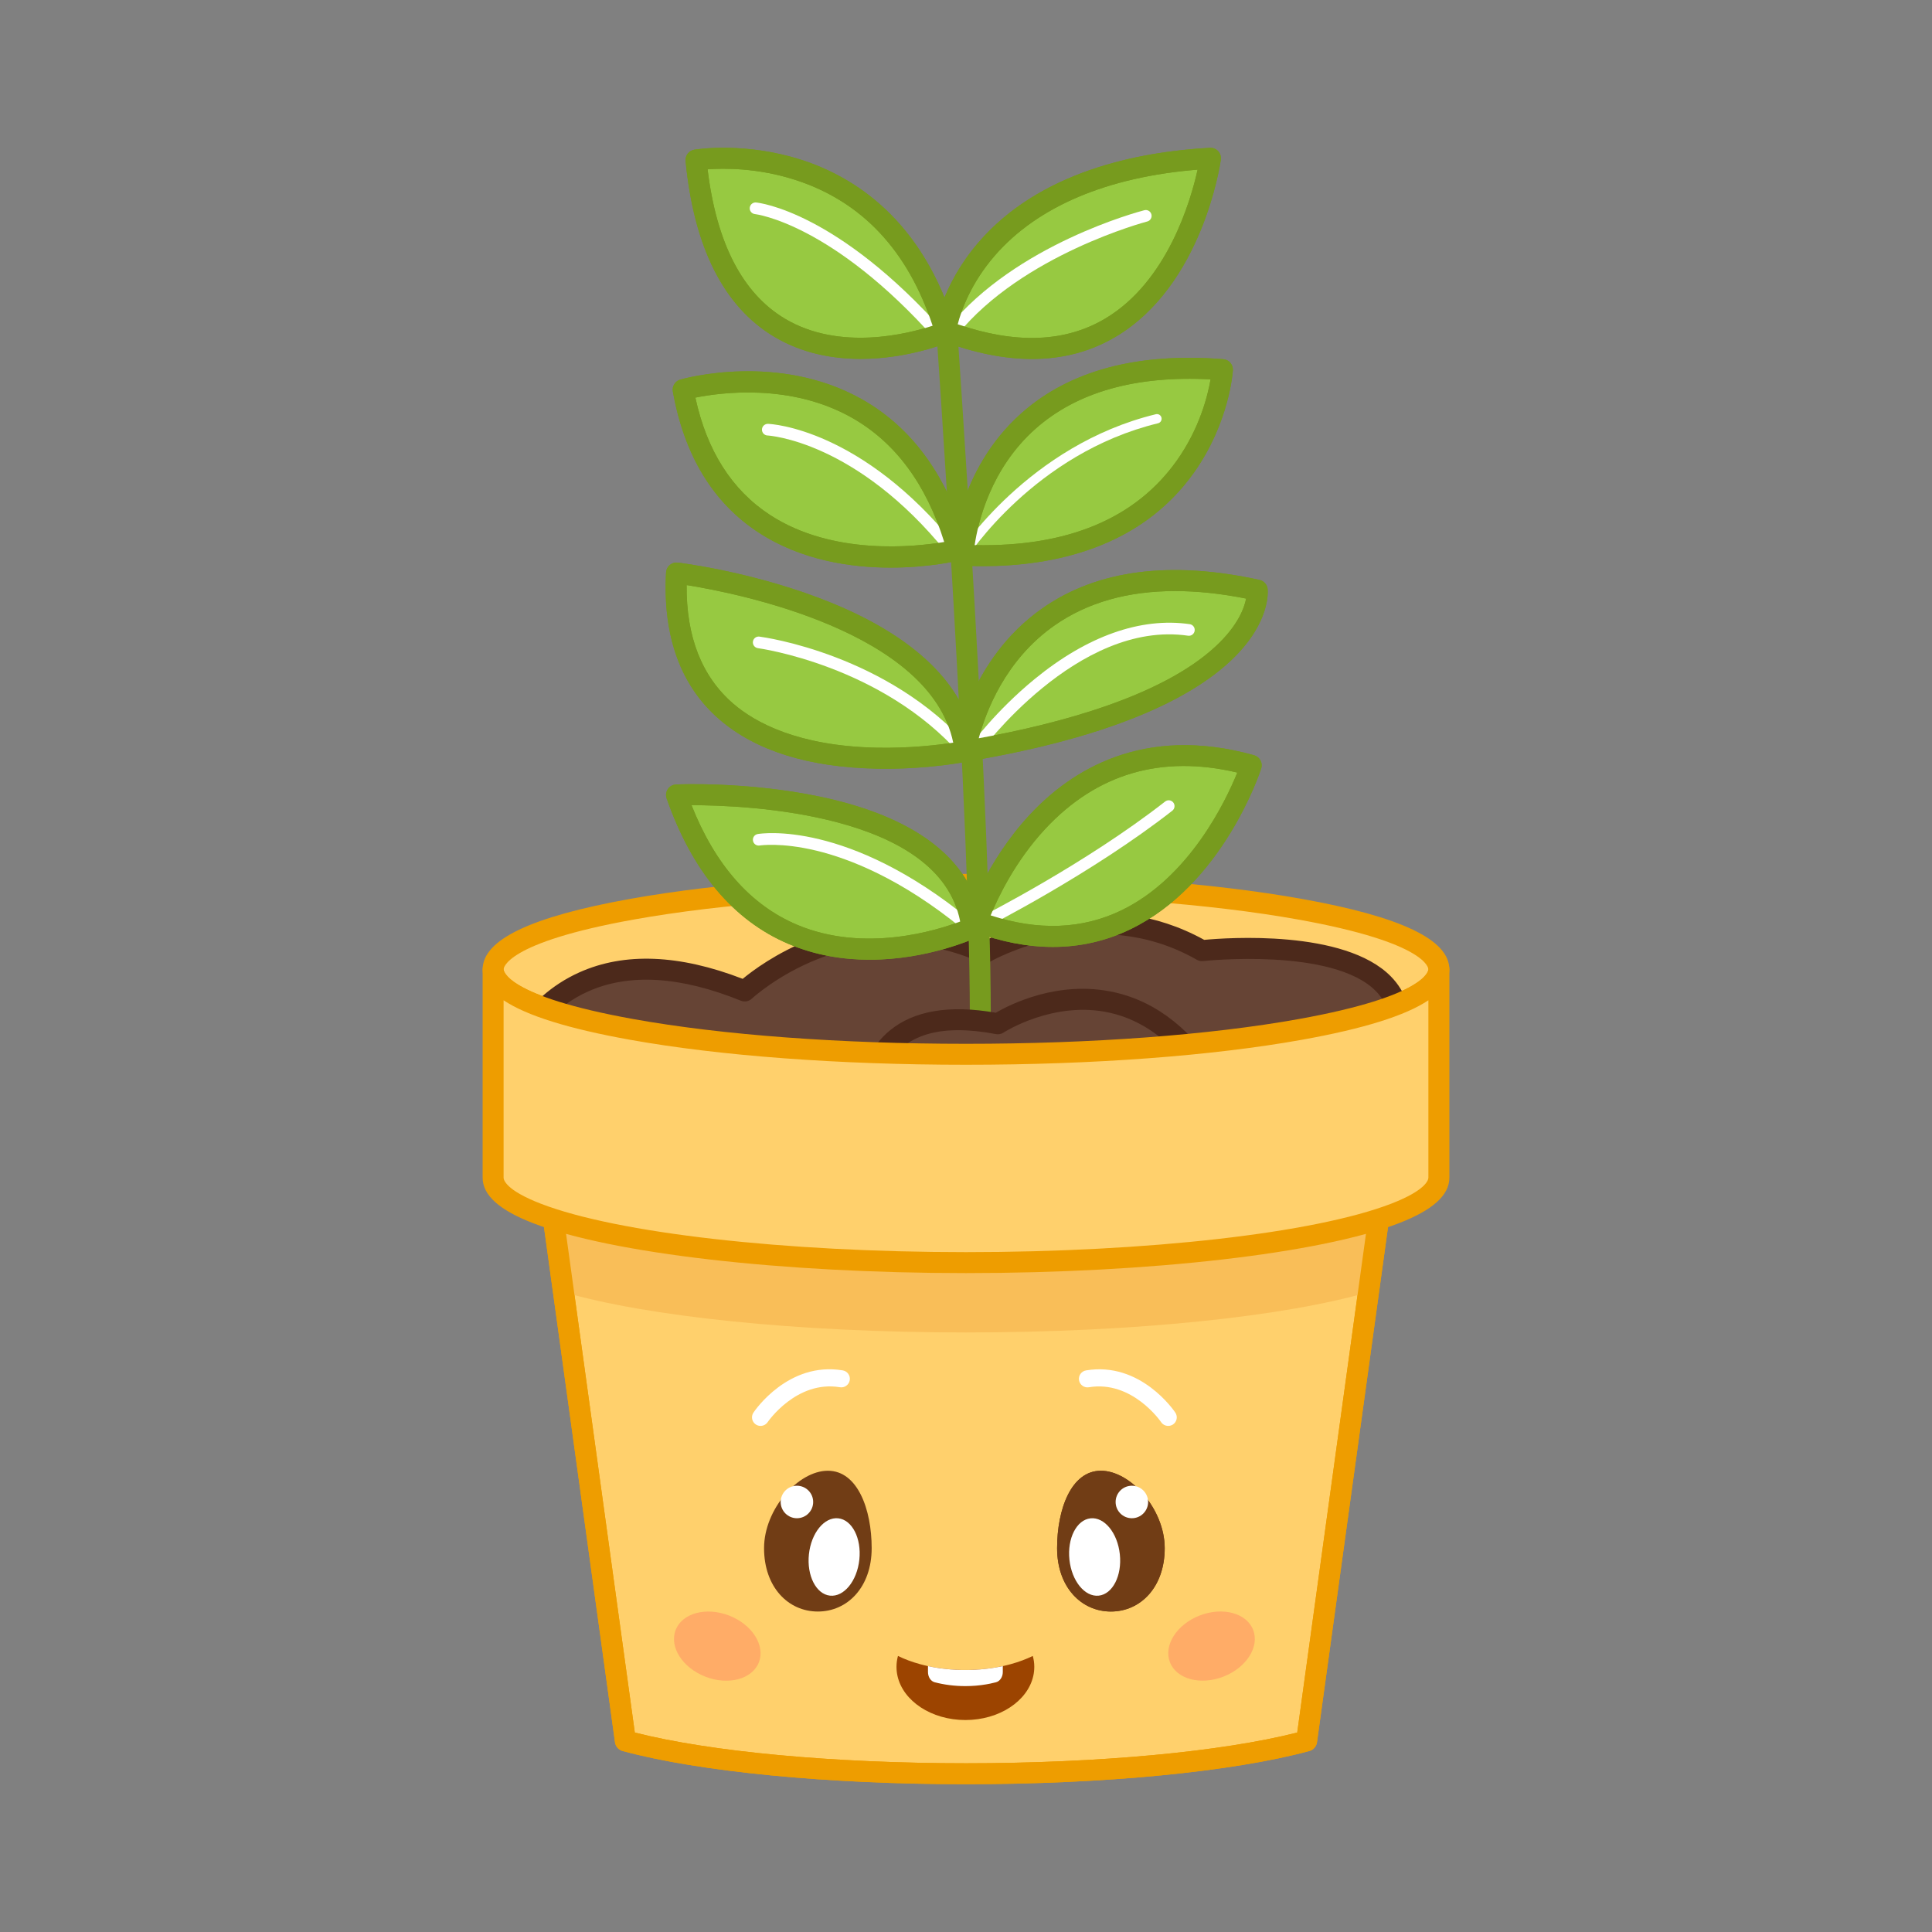 <svg width="1000" height="1000" viewBox="0 0 1000 1000" fill="none" xmlns="http://www.w3.org/2000/svg">
<rect x="0" y="0" width="1000" height="1000" fill="#808080" stroke="none"/>
<path d="M724.39 552.32L713.6 630.6L708.33 668.79L676.31 901.09C638.43 911.34 573.6 918.09 500 918.09C426.4 918.09 361.57 911.34 323.69 901.09L291.67 668.79L286.4 630.6L275.61 552.32H724.39Z" fill="#FFD06C"/>
<path d="M500 923.51C428.5 923.51 362.06 917.09 322.28 906.32C320.18 905.75 318.62 903.98 318.32 901.82L270.24 553.05C270.03 551.5 270.49 549.93 271.52 548.74C272.55 547.55 274.04 546.88 275.61 546.88H724.38C725.95 546.88 727.44 547.56 728.47 548.74C729.5 549.92 729.97 551.49 729.75 553.05L681.67 901.82C681.37 903.98 679.81 905.75 677.71 906.32C637.95 917.09 571.51 923.51 500 923.51ZM328.58 896.76C367.84 906.74 431.46 912.66 500.01 912.66C568.56 912.66 632.18 906.74 671.44 896.76L718.17 557.75H281.84L328.58 896.76Z" fill="#EE9D00"/>
<path d="M500 545.7C635.177 545.7 744.76 526.014 744.76 501.73C744.76 477.446 635.177 457.76 500 457.76C364.823 457.76 255.24 477.446 255.24 501.73C255.24 526.014 364.823 545.7 500 545.7Z" fill="#FFD06C"/>
<path d="M500 551.12C434.31 551.12 372.5 546.52 325.97 538.16C274.73 528.95 249.82 517.04 249.82 501.73C249.82 486.42 274.73 474.5 325.97 465.3C372.5 456.94 434.31 452.34 500 452.34C565.69 452.34 627.51 456.94 674.03 465.3C725.27 474.5 750.18 486.42 750.18 501.73C750.18 517.04 725.27 528.95 674.03 538.16C627.5 546.52 565.69 551.12 500 551.12ZM500 463.19C434.92 463.19 373.8 467.73 327.88 475.98C261.42 487.92 260.66 501.18 260.66 501.73C260.66 502.29 261.42 515.54 327.88 527.48C373.8 535.73 434.93 540.27 500 540.27C565.07 540.27 626.19 535.73 672.11 527.48C738.57 515.54 739.33 502.29 739.33 501.73C739.33 501.17 738.57 487.91 672.11 475.98C626.2 467.73 565.08 463.19 500 463.19Z" fill="#EE9D00"/>
<path d="M286.41 630.6C329.26 643.79 409.96 653.53 500.01 653.53C590.06 653.53 670.76 643.79 713.61 630.6L708.34 668.79C665.22 681.33 588.05 689.67 500.01 689.67C411.97 689.67 334.81 681.33 291.68 668.79L286.41 630.6Z" fill="#F9BE58"/>
<path d="M264.8 546.959C264.8 546.959 290.57 474.469 385.47 512.909C385.47 512.909 439.36 462.109 509.66 493.139C509.66 493.139 565.9 459.909 622.13 492.039C622.13 492.039 731.09 479.959 724.06 534.869C717.03 589.789 264.8 546.959 264.8 546.959Z" fill="#664435"/>
<path d="M565.48 568.29C543.06 568.29 518.42 567.84 491.62 566.93C378.82 563.12 265.43 552.46 264.3 552.36C262.64 552.2 261.14 551.29 260.24 549.87C259.34 548.46 259.14 546.71 259.7 545.14C260.11 543.98 270.11 516.67 299.85 503.31C323.15 492.84 351.59 493.97 384.42 506.65C389.53 502.42 401.76 493.26 419.22 486.34C440.03 478.09 472.39 471.67 509.38 487.11C521.11 480.96 571.6 457.93 623.3 486.47C634.74 485.4 695.87 480.96 719.89 505.38C727.77 513.4 730.99 523.55 729.45 535.56C727.42 551.4 702.11 560.86 649.8 565.33C626.79 567.3 598.57 568.29 565.48 568.29ZM273.07 542.26C300.52 544.71 396.5 552.87 492.02 556.09C557.95 558.31 610.73 557.79 648.89 554.53C711.92 549.14 718.24 537.6 718.68 534.19C719.79 525.53 717.65 518.59 712.15 513C689.86 490.32 623.4 497.37 622.73 497.44C621.58 497.57 620.44 497.33 619.44 496.76C566.56 466.54 512.96 497.5 512.42 497.82C510.91 498.71 509.07 498.82 507.47 498.11C479.83 485.91 451.6 485.29 423.58 496.29C402.43 504.59 389.32 516.75 389.19 516.87C387.65 518.32 385.4 518.74 383.44 517.95C352.23 505.31 325.66 503.69 304.45 513.15C287.23 520.81 277.56 534.26 273.07 542.26Z" fill="#4C291B"/>
<path d="M500 923.51C428.5 923.51 362.06 917.09 322.28 906.32C320.18 905.75 318.62 903.98 318.32 901.82L270.24 553.05C270.03 551.5 270.49 549.93 271.52 548.74C272.55 547.55 274.04 546.88 275.61 546.88H724.38C725.95 546.88 727.44 547.56 728.47 548.74C729.5 549.92 729.97 551.49 729.75 553.05L681.67 901.82C681.37 903.98 679.81 905.75 677.71 906.32C637.95 917.09 571.51 923.51 500 923.51ZM328.58 896.76C367.84 906.74 431.46 912.66 500.01 912.66C568.56 912.66 632.18 906.74 671.44 896.76L718.17 557.75H281.84L328.58 896.76Z" fill="#EE9D00"/>
<path d="M360.27 82.82C360.27 82.82 458.17 66.62 489.45 171.93C489.45 171.93 373.62 220.63 360.27 82.82Z" fill="#97C941"/>
<path d="M445.44 185.76C431.13 185.76 415.29 182.97 400.72 174.28C374.63 158.71 359.2 128.11 354.86 83.35C354.59 80.51 356.56 77.94 359.38 77.48C360.43 77.31 385.49 73.32 414.78 82.73C441.92 91.44 477.81 113.73 494.64 170.4C495.43 173.05 494.09 175.87 491.54 176.95C490.24 177.49 470.11 185.76 445.44 185.76ZM366.25 87.64C370.87 125.82 384.31 151.81 406.23 164.93C434.64 181.92 470.19 172.73 482.72 168.6C469.87 129.52 445.92 104.12 411.47 93.06C392.09 86.83 374.57 87.03 366.25 87.64Z" fill="#779B1E"/>
<path d="M507.36 540.42C507.34 540.42 507.32 540.42 507.3 540.42C504.3 540.39 501.9 537.93 501.93 534.93C503.07 432.35 484.22 164.84 484.03 162.15C483.82 159.16 486.07 156.57 489.06 156.36C492.02 156.13 494.64 158.4 494.85 161.39C495.04 164.08 513.93 432.04 512.78 535.06C512.75 538.03 510.33 540.42 507.36 540.42Z" fill="#779B1E"/>
<path d="M499.59 388.85C499.59 388.85 343.57 420.59 350.17 296.58C350.17 296.58 491.12 313.53 499.59 388.85Z" fill="#97C941"/>
<path d="M458.35 397.91C456.84 397.91 455.3 397.9 453.74 397.86C418.54 397.15 391.19 388.59 372.43 372.42C352.3 355.06 342.98 329.44 344.75 296.29C344.83 294.79 345.53 293.39 346.68 292.43C347.83 291.46 349.32 291.02 350.82 291.2C352.29 291.38 387.13 295.67 423.62 309.4C473.15 328.03 501.28 355.29 504.99 388.25C505.3 391.04 503.43 393.61 500.68 394.17C499.87 394.33 481.96 397.91 458.35 397.91ZM355.4 302.83C355.15 329.54 363.25 350.16 379.5 364.19C391.01 374.13 413.24 386.15 453.72 387.01C471 387.37 485.91 385.55 493.39 384.4C481.46 326.59 380.95 306.92 355.4 302.83Z" fill="#779B1E"/>
<path d="M505.72 477.09C505.72 477.09 541.6 366.5 647.64 396.15C647.64 396.14 608.79 515.49 505.72 477.09Z" fill="#97C941"/>
<path d="M544.96 490.13C531.81 490.13 518.07 487.48 503.82 482.17C501.1 481.16 499.66 478.18 500.55 475.41C500.93 474.24 510.15 446.34 532.93 421.8C554.24 398.85 591.68 374.86 649.09 390.91C650.51 391.31 651.71 392.27 652.41 393.57C653.11 394.87 653.24 396.41 652.79 397.81C651.99 400.26 632.74 457.98 585.11 480.97C572.48 487.08 559.06 490.13 544.96 490.13ZM512.76 473.8C537.4 481.84 560.11 480.99 580.35 471.23C615.71 454.19 634.55 414.4 640.43 399.88C601.19 390.59 567.8 400.35 541.12 428.93C525.34 445.84 516.37 464.96 512.76 473.8Z" fill="#779B1E"/>
<path d="M502.99 480.38C502.99 480.38 392.16 531.73 350.17 411.45C350.17 411.45 494.52 405.05 502.99 480.38Z" fill="#97C941"/>
<path d="M450.15 496.75C436.92 496.75 422.49 494.64 408.26 488.62C379.53 476.46 358.27 451.1 345.05 413.25C344.48 411.63 344.72 409.84 345.68 408.42C346.64 407 348.22 406.12 349.93 406.04C351.43 405.97 387.13 404.5 424.52 412.37C475.63 423.13 504.63 446.44 508.38 479.78C508.64 482.1 507.39 484.33 505.27 485.31C503.85 485.96 480.07 496.75 450.15 496.75ZM357.93 416.76C370.15 447.63 388.45 468.41 412.41 478.59C447.42 493.45 485.19 481.47 496.99 476.98C486.17 420.84 386.38 416.77 357.93 416.76Z" fill="#779B1E"/>
<path d="M499.59 388.85C499.59 388.85 515.26 275.79 650.73 305.48C650.73 305.48 657.1 362.51 499.59 388.85Z" fill="#97C941"/>
<path d="M499.59 394.27C498.19 394.27 496.83 393.73 495.81 392.73C494.57 391.53 493.98 389.81 494.22 388.09C494.48 386.21 501.05 341.68 539.75 314.71C568.09 294.96 605.82 290.06 651.89 300.16C654.16 300.66 655.86 302.55 656.12 304.86C656.4 307.4 661.21 367.31 500.48 394.18C500.19 394.25 499.89 394.27 499.59 394.27ZM608.2 305.93C583.7 305.93 562.86 311.84 545.95 323.63C520.08 341.66 510.07 369.04 506.6 382.13C548.83 374.5 601.61 360.25 629.23 334.55C640.74 323.85 644.05 314.72 644.99 309.82C631.94 307.22 619.67 305.93 608.2 305.93Z" fill="#779B1E"/>
<path d="M504.44 391.03C503.83 391.03 503.21 390.84 502.68 390.46C501.33 389.49 501.03 387.6 502.01 386.25C502.54 385.52 515.25 368.07 535.58 351.44C562.75 329.2 590.48 319.39 615.8 323.07C617.45 323.31 618.59 324.84 618.35 326.49C618.11 328.14 616.58 329.29 614.93 329.04C557.67 320.7 507.4 389.1 506.9 389.79C506.3 390.6 505.38 391.03 504.44 391.03Z" fill="white"/>
<path d="M509.44 480.1C508.34 480.1 507.28 479.49 506.75 478.44C506 476.95 506.6 475.14 508.08 474.39C508.61 474.12 561.74 447.18 603.07 414.87C604.38 413.84 606.28 414.08 607.3 415.39C608.33 416.7 608.09 418.59 606.78 419.62C564.97 452.3 511.33 479.5 510.79 479.77C510.36 479.99 509.89 480.1 509.44 480.1Z" fill="white"/>
<path d="M499.95 481.32C499.28 481.32 498.61 481.1 498.05 480.64C466.3 454.69 439.47 444.38 422.55 440.3C404.27 435.89 393.32 437.61 393.21 437.63C391.57 437.9 390.02 436.8 389.74 435.16C389.46 433.52 390.56 431.97 392.2 431.69C394.07 431.37 438.83 424.46 501.86 475.98C503.15 477.03 503.34 478.93 502.29 480.22C501.69 480.94 500.82 481.32 499.95 481.32Z" fill="white"/>
<path d="M499.59 391.86C498.75 391.86 497.92 391.51 497.32 390.83C456.55 344.36 392.95 335.57 392.31 335.49C390.66 335.27 389.5 333.76 389.71 332.11C389.92 330.46 391.42 329.29 393.09 329.51C395.78 329.86 459.59 338.7 501.84 386.85C502.94 388.1 502.81 390.01 501.56 391.1C501 391.62 500.29 391.86 499.59 391.86Z" fill="white"/>
<path d="M498.45 287.39C498.45 287.39 502.77 181.06 632.72 191.34C632.72 191.34 626.27 293.23 498.45 287.39Z" fill="#97C941"/>
<path d="M508.41 293.04C504.92 293.04 501.51 292.96 498.2 292.8C495.22 292.66 492.91 290.14 493.03 287.16C493.1 285.4 495.17 243.61 528.77 213.81C553.6 191.79 588.72 182.41 633.15 185.92C636.1 186.15 638.32 188.71 638.14 191.67C638.07 192.77 636.22 218.98 617.94 244.68C590.12 283.83 544.84 293.04 508.41 293.04ZM504.48 282.16C552.53 283.15 587.74 268.45 609.1 238.41C620.92 221.78 625.14 204.77 626.59 196.37C588 194.29 557.56 202.85 536.08 221.84C512.67 242.53 506.21 270.5 504.48 282.16Z" fill="#779B1E"/>
<path d="M353.6 201.7C353.6 201.7 464.08 169.91 495.6 284.71C495.61 284.71 373.74 314.62 353.6 201.7Z" fill="#97C941"/>
<path d="M461 293.79C440.66 293.79 414.94 290.14 392.73 275.68C369.13 260.33 354.17 235.76 348.27 202.65C347.78 199.92 349.44 197.25 352.11 196.48C354.16 195.89 402.74 182.33 445.96 206.58C472.49 221.47 490.96 247.27 500.85 283.27C501.24 284.68 501.04 286.19 500.3 287.45C499.56 288.71 498.34 289.62 496.92 289.97C495.69 290.28 480.93 293.79 461 293.79ZM359.93 205.8C365.84 233.25 378.82 253.68 398.58 266.55C431.09 287.74 473.65 283.08 488.72 280.53C479.34 250.4 463.21 228.74 440.72 216.09C408.98 198.24 372.79 203.2 359.93 205.8Z" fill="#779B1E"/>
<path d="M498.45 289.8C498.01 289.8 497.56 289.68 497.16 289.42C496.04 288.71 495.7 287.22 496.42 286.09C496.77 285.54 532.43 230.38 598.27 214.4C599.56 214.08 600.87 214.88 601.18 216.17C601.49 217.46 600.7 218.77 599.41 219.08C535.43 234.61 500.83 288.13 500.49 288.67C500.03 289.4 499.25 289.8 498.45 289.8Z" fill="white"/>
<path d="M492.49 287.4C491.61 287.4 490.74 287.02 490.14 286.28C443.16 228.05 397.72 225.43 397.27 225.41C395.61 225.34 394.32 223.93 394.39 222.27C394.46 220.61 395.87 219.35 397.52 219.38C399.48 219.46 446 221.95 494.84 282.48C495.89 283.78 495.68 285.67 494.39 286.72C493.82 287.18 493.15 287.4 492.49 287.4Z" fill="white"/>
<path d="M489.45 171.35C489.45 171.35 499.59 88.87 626.53 81.93C626.53 81.93 607.63 215.74 489.45 171.35Z" fill="#97C941"/>
<path d="M534.13 185.8C519.75 185.8 504.19 182.68 487.54 176.42C485.19 175.54 483.76 173.17 484.06 170.68C484.17 169.77 487.02 148.18 506.26 125.71C537.93 88.74 588.98 78.55 626.23 76.51C627.87 76.41 629.43 77.06 630.52 78.26C631.62 79.46 632.12 81.08 631.9 82.69C631.53 85.33 622.24 147.74 577.5 174.29C564.57 181.97 550.06 185.8 534.13 185.8ZM495.72 167.84C525.69 178.17 551.33 177.2 571.96 164.96C604.21 145.82 616.29 104.05 619.88 87.81C573.19 91.56 537 106.86 514.95 132.26C502.36 146.76 497.46 161.01 495.72 167.84Z" fill="#779B1E"/>
<path d="M493.17 174.41C492.5 174.41 491.83 174.19 491.28 173.74C489.99 172.69 489.79 170.8 490.83 169.5C525.71 126.42 589.6 109.51 592.3 108.81C593.91 108.39 595.55 109.36 595.97 110.97C596.39 112.58 595.42 114.23 593.81 114.64C593.17 114.81 529.13 131.78 495.51 173.29C494.92 174.03 494.05 174.41 493.17 174.41Z" fill="white"/>
<path d="M486.59 176.91C485.76 176.91 484.93 176.57 484.34 175.9C430.71 115.58 391.15 110.85 390.76 110.81C389.11 110.64 387.9 109.16 388.07 107.51C388.24 105.86 389.71 104.65 391.36 104.81C393.05 104.97 433.43 109.56 488.85 171.89C489.96 173.13 489.84 175.04 488.6 176.14C488.01 176.66 487.3 176.91 486.59 176.91Z" fill="white"/>
<path d="M445.44 185.76C431.13 185.76 415.29 182.97 400.72 174.28C374.63 158.71 359.2 128.11 354.86 83.35C354.59 80.51 356.56 77.94 359.38 77.48C360.43 77.31 385.49 73.32 414.78 82.73C441.92 91.44 477.81 113.73 494.64 170.4C495.43 173.05 494.09 175.87 491.54 176.95C490.24 177.49 470.11 185.76 445.44 185.76ZM366.25 87.64C370.87 125.82 384.31 151.81 406.23 164.93C434.64 181.92 470.19 172.73 482.72 168.6C469.87 129.52 445.92 104.12 411.47 93.06C392.09 86.83 374.57 87.03 366.25 87.64Z" fill="#779B1E"/>
<path d="M458.35 397.91C456.84 397.91 455.3 397.9 453.74 397.86C418.54 397.15 391.19 388.59 372.43 372.42C352.3 355.06 342.98 329.44 344.75 296.29C344.83 294.79 345.53 293.39 346.68 292.43C347.83 291.46 349.32 291.02 350.82 291.2C352.29 291.38 387.13 295.67 423.62 309.4C473.15 328.03 501.28 355.29 504.99 388.25C505.3 391.04 503.43 393.61 500.68 394.17C499.87 394.33 481.96 397.91 458.35 397.91ZM355.4 302.83C355.15 329.54 363.25 350.16 379.5 364.19C391.01 374.13 413.24 386.15 453.72 387.01C471 387.37 485.91 385.55 493.39 384.4C481.46 326.59 380.95 306.92 355.4 302.83Z" fill="#779B1E"/>
<path d="M544.96 490.13C531.81 490.13 518.07 487.48 503.82 482.17C501.1 481.16 499.66 478.18 500.55 475.41C500.93 474.24 510.15 446.34 532.93 421.8C554.24 398.85 591.68 374.86 649.09 390.91C650.51 391.31 651.71 392.27 652.41 393.57C653.11 394.87 653.24 396.41 652.79 397.81C651.99 400.26 632.74 457.98 585.11 480.97C572.48 487.08 559.06 490.13 544.96 490.13ZM512.76 473.8C537.4 481.84 560.11 480.99 580.35 471.23C615.71 454.19 634.55 414.4 640.43 399.88C601.19 390.59 567.8 400.35 541.12 428.93C525.34 445.84 516.37 464.96 512.76 473.8Z" fill="#779B1E"/>
<path d="M450.15 496.75C436.92 496.75 422.49 494.64 408.26 488.62C379.53 476.46 358.27 451.1 345.05 413.25C344.48 411.63 344.72 409.84 345.68 408.42C346.64 407 348.22 406.12 349.93 406.04C351.43 405.97 387.13 404.5 424.52 412.37C475.63 423.13 504.63 446.44 508.38 479.78C508.64 482.1 507.39 484.33 505.27 485.31C503.85 485.96 480.07 496.75 450.15 496.75ZM357.93 416.76C370.15 447.63 388.45 468.41 412.41 478.59C447.42 493.45 485.19 481.47 496.99 476.98C486.17 420.84 386.38 416.77 357.93 416.76Z" fill="#779B1E"/>
<path d="M499.59 394.27C498.19 394.27 496.83 393.73 495.81 392.73C494.57 391.53 493.98 389.81 494.22 388.09C494.48 386.21 501.05 341.68 539.75 314.71C568.09 294.96 605.82 290.06 651.89 300.16C654.16 300.66 655.86 302.55 656.12 304.86C656.4 307.4 661.21 367.31 500.48 394.18C500.19 394.25 499.89 394.27 499.59 394.27ZM608.2 305.93C583.7 305.93 562.86 311.84 545.95 323.63C520.08 341.66 510.07 369.04 506.6 382.13C548.83 374.5 601.61 360.25 629.23 334.55C640.74 323.85 644.05 314.72 644.99 309.82C631.94 307.22 619.67 305.93 608.2 305.93Z" fill="#779B1E"/>
<path d="M508.41 293.04C504.92 293.04 501.51 292.96 498.2 292.8C495.22 292.66 492.91 290.14 493.03 287.16C493.1 285.4 495.17 243.61 528.77 213.81C553.6 191.79 588.72 182.41 633.15 185.92C636.1 186.15 638.32 188.71 638.14 191.67C638.07 192.77 636.22 218.98 617.94 244.68C590.12 283.83 544.84 293.04 508.41 293.04ZM504.48 282.16C552.53 283.15 587.74 268.45 609.1 238.41C620.92 221.78 625.14 204.77 626.59 196.37C588 194.29 557.56 202.85 536.08 221.84C512.67 242.53 506.21 270.5 504.48 282.16Z" fill="#779B1E"/>
<path d="M461 293.79C440.66 293.79 414.94 290.14 392.73 275.68C369.13 260.33 354.17 235.76 348.27 202.65C347.78 199.92 349.44 197.25 352.11 196.48C354.16 195.89 402.74 182.33 445.96 206.58C472.49 221.47 490.96 247.27 500.85 283.27C501.24 284.68 501.04 286.19 500.3 287.45C499.56 288.71 498.34 289.62 496.92 289.97C495.69 290.28 480.93 293.79 461 293.79ZM359.93 205.8C365.84 233.25 378.82 253.68 398.58 266.55C431.09 287.74 473.65 283.08 488.72 280.53C479.34 250.4 463.21 228.74 440.72 216.09C408.98 198.24 372.79 203.2 359.93 205.8Z" fill="#779B1E"/>
<path d="M534.13 185.8C519.75 185.8 504.19 182.68 487.54 176.42C485.19 175.54 483.76 173.17 484.06 170.68C484.17 169.77 487.02 148.18 506.26 125.71C537.93 88.74 588.98 78.55 626.23 76.51C627.87 76.41 629.43 77.06 630.52 78.26C631.62 79.46 632.12 81.08 631.9 82.69C631.53 85.33 622.24 147.74 577.5 174.29C564.57 181.97 550.06 185.8 534.13 185.8ZM495.72 167.84C525.69 178.17 551.33 177.2 571.96 164.96C604.21 145.82 616.29 104.05 619.88 87.81C573.19 91.56 537 106.86 514.95 132.26C502.36 146.76 497.46 161.01 495.72 167.84Z" fill="#779B1E"/>
<path d="M450.26 565.97C450.26 565.97 450.26 517.24 516.47 529.91C516.47 529.91 582.68 486.16 628.2 561.24L450.26 565.97Z" fill="#664435"/>
<path d="M450.26 571.4C448.85 571.4 447.49 570.85 446.47 569.86C445.42 568.84 444.83 567.44 444.83 565.97C444.83 565.17 445.01 546.24 460.48 533.45C473.01 523.09 491.49 519.98 515.41 524.2C522.49 520.06 547.77 507.08 576.81 513.6C598.98 518.58 617.83 533.66 632.84 558.43C633.84 560.08 633.89 562.14 632.96 563.84C632.03 565.54 630.27 566.61 628.34 566.66L450.4 571.39C450.36 571.39 450.31 571.4 450.26 571.4ZM496.06 533.22C483.93 533.22 474.33 536.09 467.4 541.82C460.36 547.64 457.55 555.27 456.43 560.38L618.33 556.08C605.95 538.71 591.25 528 574.54 524.22C545.53 517.65 519.72 534.28 519.46 534.45C518.28 535.22 516.84 535.51 515.46 535.25C508.4 533.89 501.93 533.22 496.06 533.22Z" fill="#4C291B"/>
<path d="M744.76 501.73V609.56C744.76 616.19 736.6 622.47 721.97 628.11C683.02 643.12 598.28 653.52 499.99 653.52C401.7 653.52 316.97 643.12 278.01 628.11C263.39 622.47 255.22 616.19 255.22 609.56V501.73C255.22 526.01 364.8 545.7 499.98 545.7C635.16 545.7 744.76 526.01 744.76 501.73Z" fill="#FFD06C"/>
<path d="M500 658.95C404.61 658.95 316.71 648.83 276.07 633.17C258.4 626.35 249.81 618.63 249.81 609.55V501.73C249.81 498.73 252.24 496.3 255.24 496.3C258.24 496.3 260.67 498.73 260.67 501.73C260.67 502.29 261.43 515.54 327.89 527.48C373.81 535.73 434.94 540.27 500.01 540.27C565.08 540.27 626.2 535.73 672.12 527.48C738.58 515.54 739.34 502.29 739.34 501.73C739.34 498.73 741.77 496.3 744.77 496.3C747.77 496.3 750.2 498.73 750.2 501.73V609.56C750.2 618.63 741.61 626.36 723.94 633.18C683.29 648.83 595.39 658.95 500 658.95ZM260.66 517.74V609.56C260.66 610.57 261.59 615.96 279.97 623.05C319.47 638.27 405.83 648.1 500 648.1C594.17 648.1 680.53 638.27 720.02 623.05C738.4 615.96 739.33 610.57 739.33 609.56V517.74C727.47 525.7 705.81 532.45 674.03 538.16C627.49 546.52 565.69 551.12 500 551.12C434.31 551.12 372.5 546.52 325.97 538.16C294.18 532.45 272.53 525.69 260.66 517.74Z" fill="#EE9D00"/>
<g clip-path="url(#clip0_3_721)">
<path d="M535.344 862.765C535.344 864.385 535.164 865.975 534.814 867.515C531.904 880.455 517.274 890.285 499.684 890.285C482.094 890.285 467.464 880.465 464.554 867.515C464.204 865.975 464.024 864.385 464.024 862.765C464.024 860.825 464.294 858.935 464.784 857.115C468.204 858.795 472.044 860.225 476.214 861.365C477.554 861.735 478.924 862.075 480.314 862.375C485.594 863.525 491.304 864.215 497.274 864.355C498.074 864.375 498.864 864.385 499.674 864.385C500.484 864.385 501.274 864.375 502.074 864.355C508.044 864.215 513.754 863.525 519.034 862.375C520.424 862.075 521.804 861.735 523.134 861.365C527.304 860.225 531.144 858.795 534.564 857.115C535.084 858.935 535.344 860.825 535.344 862.765Z" fill="#9C4400"/>
<path d="M602.855 801.335C602.855 821.455 590.385 834.125 575.005 834.125C559.625 834.125 547.155 821.455 547.155 801.335C547.155 781.215 554.445 761.255 569.825 761.255C585.205 761.245 602.855 781.205 602.855 801.335Z" fill="#713D15"/>
<path d="M602.855 801.335C602.855 821.455 590.385 834.125 575.005 834.125C559.625 834.125 547.155 821.455 547.155 801.335C547.155 781.215 554.445 761.255 569.825 761.255C585.205 761.245 602.855 781.205 602.855 801.335Z" fill="#713D15"/>
<path d="M585.854 785.835C590.494 785.835 594.264 782.075 594.264 777.425C594.264 772.785 590.504 769.015 585.854 769.015C581.204 769.015 577.444 772.775 577.444 777.425C577.444 782.065 581.204 785.835 585.854 785.835Z" fill="white"/>
<path d="M568.705 825.905C575.915 825.135 580.805 815.555 579.625 804.505C578.455 793.455 571.655 785.115 564.455 785.885C557.245 786.655 552.355 796.235 553.535 807.285C554.705 818.335 561.495 826.665 568.705 825.905Z" fill="white"/>
<path d="M604.665 738.045C603.235 738.045 601.835 737.355 600.985 736.085C600.845 735.865 586.035 714.295 563.595 718.045C561.195 718.445 558.905 716.815 558.505 714.405C558.105 711.995 559.735 709.715 562.145 709.315C590.295 704.625 607.625 730.095 608.355 731.175C609.715 733.215 609.165 735.955 607.125 737.315C606.375 737.805 605.515 738.045 604.665 738.045Z" fill="white"/>
<path d="M633.235 867.825C645.135 863.205 652.025 852.375 648.635 843.635C645.235 834.895 632.845 831.565 620.945 836.185C609.045 840.805 602.155 851.635 605.555 860.375C608.945 869.115 621.345 872.445 633.235 867.825Z" fill="#FFAC67"/>
<path d="M395.475 801.335C395.475 821.455 407.945 834.125 423.325 834.125C438.705 834.125 451.175 821.455 451.175 801.335C451.175 781.215 443.885 761.255 428.505 761.255C413.115 761.245 395.475 781.205 395.475 801.335Z" fill="#713D15"/>
<path d="M412.485 785.835C417.125 785.835 420.895 782.075 420.895 777.425C420.895 772.785 417.135 769.015 412.485 769.015C407.845 769.015 404.075 772.775 404.075 777.425C404.075 782.065 407.845 785.835 412.485 785.835Z" fill="white"/>
<path d="M444.794 807.275C445.964 796.225 441.074 786.645 433.874 785.875C426.664 785.105 419.874 793.444 418.694 804.504C417.524 815.555 422.414 825.135 429.614 825.905C436.824 826.665 443.614 818.325 444.794 807.275Z" fill="white"/>
<path d="M393.655 738.045C392.815 738.045 391.955 737.805 391.195 737.295C389.175 735.935 388.615 733.205 389.975 731.165C390.695 730.085 408.045 704.615 436.185 709.305C438.595 709.705 440.225 711.985 439.825 714.395C439.425 716.805 437.145 718.435 434.735 718.035C412.295 714.295 397.485 735.865 397.345 736.075C396.475 737.355 395.085 738.045 393.655 738.045Z" fill="white"/>
<path d="M392.805 860.405C396.195 851.665 389.305 840.835 377.405 836.215C365.505 831.595 353.115 834.925 349.715 843.665C346.325 852.405 353.215 863.235 365.115 867.855C377.005 872.475 389.405 869.135 392.805 860.405Z" fill="#FFAC67"/>
<path d="M519.045 862.365V865.445C519.045 868.015 517.565 870.205 515.495 870.745C514.485 871.015 513.475 871.245 512.445 871.455C511.775 871.585 511.085 871.725 510.395 871.835C506.975 872.415 503.385 872.725 499.685 872.725C494.065 872.725 488.695 872.015 483.785 870.735C481.745 870.205 480.325 867.985 480.325 865.455V862.375C486.315 863.685 492.835 864.385 499.685 864.385C506.535 864.385 513.065 863.675 519.045 862.365Z" fill="white"/>
</g>
<defs>
<clipPath id="clip0_3_721">
<rect width="302" height="183" fill="white" transform="translate(348.185 708)"/>
</clipPath>
</defs>
</svg>
